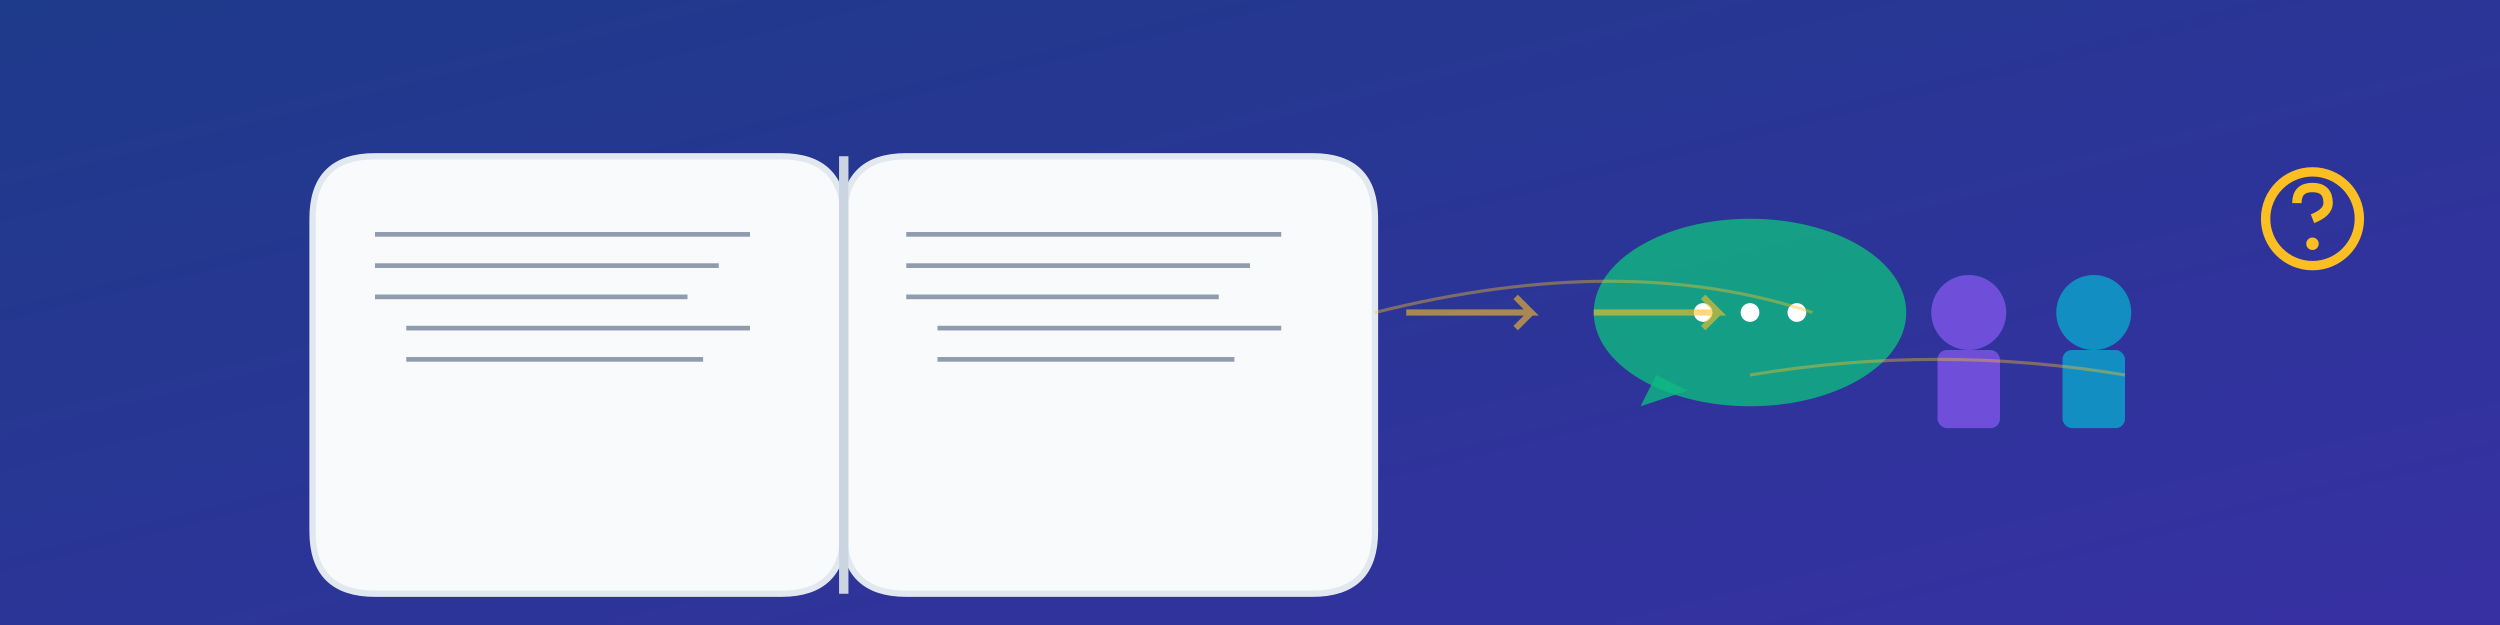 <?xml version="1.0" encoding="UTF-8"?>
<svg width="800" height="200" viewBox="0 0 800 200" xmlns="http://www.w3.org/2000/svg">
  <rect x="0" y="0" width="800" height="200" fill="#333333" stroke="none"/>
  <defs>
    <linearGradient id="bg" x1="0%" y1="0%" x2="100%" y2="100%">
      <stop offset="0%" style="stop-color:#1e3a8a;stop-opacity:1" />
      <stop offset="100%" style="stop-color:#3730a3;stop-opacity:1" />
    </linearGradient>
    <linearGradient id="bookGradient" x1="0%" y1="0%" x2="100%" y2="100%">
      <stop offset="0%" style="stop-color:#fbbf24;stop-opacity:1" />
      <stop offset="100%" style="stop-color:#f59e0b;stop-opacity:1" />
    </linearGradient>
  </defs>
  
  <!-- Background -->
  <rect width="800" height="200" fill="url(#bg)"/>
  
  <!-- Open book representing knowledge and stories -->
  <g transform="translate(100, 50)">
    <!-- Left page -->
    <path d="M0 20 Q0 0 20 0 L150 0 Q170 0 170 20 L170 120 Q170 140 150 140 L20 140 Q0 140 0 120 Z" 
          fill="#f8fafc" stroke="#e2e8f0" stroke-width="2"/>
    <!-- Right page -->
    <path d="M170 20 Q170 0 190 0 L320 0 Q340 0 340 20 L340 120 Q340 140 320 140 L190 140 Q170 140 170 120 Z" 
          fill="#f8fafc" stroke="#e2e8f0" stroke-width="2"/>
    <!-- Book spine shadow -->
    <line x1="170" y1="0" x2="170" y2="140" stroke="#cbd5e1" stroke-width="3"/>
    
    <!-- Code lines on left page -->
    <g stroke="#64748b" stroke-width="1.5" opacity="0.7">
      <line x1="20" y1="25" x2="140" y2="25"/>
      <line x1="20" y1="35" x2="130" y2="35"/>
      <line x1="20" y1="45" x2="120" y2="45"/>
      <line x1="30" y1="55" x2="140" y2="55"/>
      <line x1="30" y1="65" x2="125" y2="65"/>
    </g>
    
    <!-- Story elements on right page -->
    <g stroke="#64748b" stroke-width="1.5" opacity="0.7">
      <line x1="190" y1="25" x2="310" y2="25"/>
      <line x1="190" y1="35" x2="300" y2="35"/>
      <line x1="190" y1="45" x2="290" y2="45"/>
      <line x1="200" y1="55" x2="310" y2="55"/>
      <line x1="200" y1="65" x2="295" y2="65"/>
    </g>
  </g>
  
  <!-- Communication arrows showing code as storytelling -->
  <g transform="translate(500, 60)">
    <!-- Speech bubble representing communication -->
    <ellipse cx="60" cy="40" rx="50" ry="30" fill="#10b981" opacity="0.8"/>
    <path d="M30 60 L25 70 L40 65 Z" fill="#10b981" opacity="0.8"/>
    
    <!-- Dots in speech bubble -->
    <circle cx="45" cy="40" r="3" fill="white"/>
    <circle cx="60" cy="40" r="3" fill="white"/>
    <circle cx="75" cy="40" r="3" fill="white"/>
  </g>
  
  <!-- Code transformation arrows -->
  <g transform="translate(450, 100)" opacity="0.6">
    <path d="M0 0 L40 0 L35 -5 M35 5 L40 0" stroke="#fbbf24" stroke-width="2" fill="none"/>
    <path d="M60 0 L100 0 L95 -5 M95 5 L100 0" stroke="#fbbf24" stroke-width="2" fill="none"/>
  </g>
  
  <!-- Future self and teammate silhouettes -->
  <g transform="translate(600, 80)">
    <!-- Person 1 -->
    <circle cx="30" cy="20" r="12" fill="#8b5cf6" opacity="0.7"/>
    <rect x="20" y="32" width="20" height="25" rx="3" fill="#8b5cf6" opacity="0.7"/>
    
    <!-- Person 2 -->
    <circle cx="70" cy="20" r="12" fill="#06b6d4" opacity="0.7"/>
    <rect x="60" y="32" width="20" height="25" rx="3" fill="#06b6d4" opacity="0.7"/>
  </g>
  
  <!-- Connecting lines showing communication flow -->
  <g stroke="#fbbf24" stroke-width="1" opacity="0.4" fill="none">
    <path d="M440 100 Q520 80 580 100"/>
    <path d="M560 120 Q620 110 680 120"/>
  </g>
  
  <!-- Question mark representing "What story does my code tell?" -->
  <g transform="translate(720, 50)">
    <circle cx="20" cy="20" r="15" fill="none" stroke="#fbbf24" stroke-width="3"/>
    <path d="M15 15 Q15 10 20 10 Q25 10 25 15 Q25 18 20 20" stroke="#fbbf24" stroke-width="3" fill="none"/>
    <circle cx="20" cy="28" r="2" fill="#fbbf24"/>
  </g>
</svg>